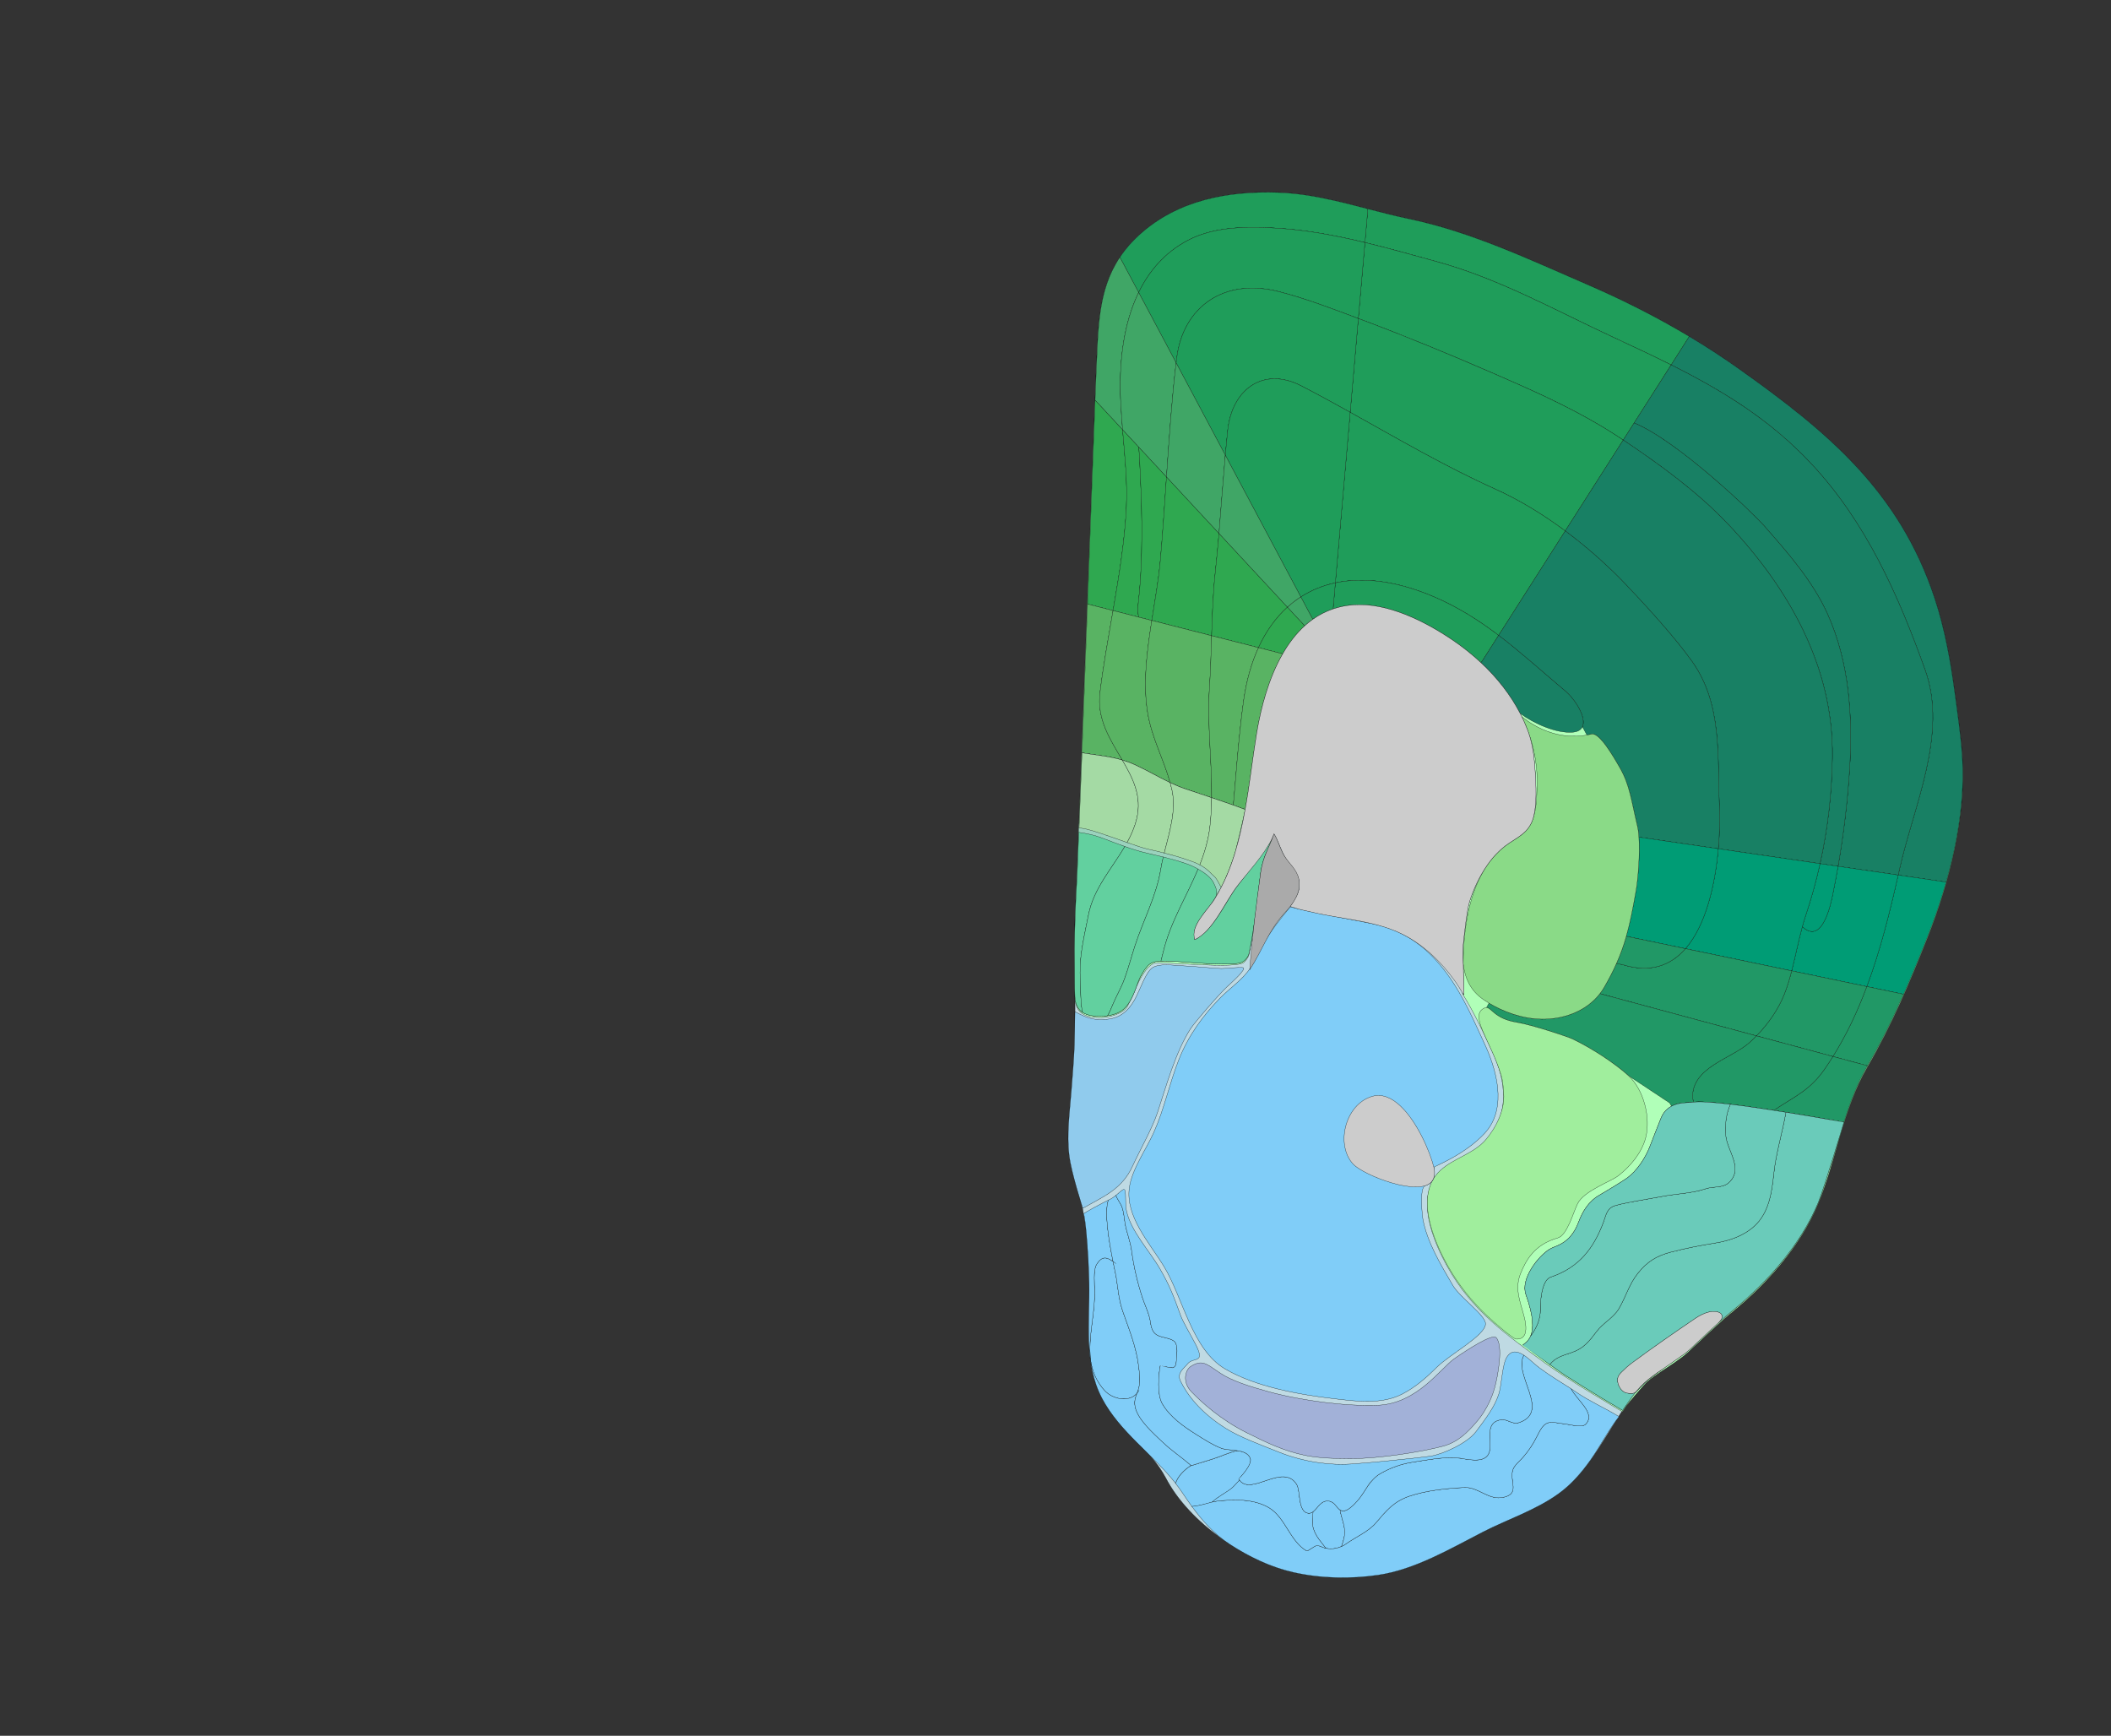 <svg width="8464" height="6960" xmlns="http://www.w3.org/2000/svg">
<rect width="100%" height="100%" fill="#333333" stroke="none"/>
<g transform="scale(1.0)">
<g id="180611567" order="1" parent_id="" graphic_group_label_id="28" graphic_group_label="Atlas - Adult Mouse" sub_image_id="100960368" transform=" scale(1.0, 1.0)"><path id="180611569" parent_id="180611567" order="0" structure_id="8" d="M5345.775,803.051
			c101,22.707,200.617,52.884,302.308,74.145c250.668,52.417,482.344,162.524,715.979,263.578
			c212.207,91.784,416.801,202.479,605.537,336.356c356.332,252.774,645.472,491.994,787.518,921.892
			c40.842,123.555,63.506,251.11,80.884,379.798c11.235,83.204,23.673,166.987,29.34,250.966
			c16.313,241.623-50.636,501.863-138.366,723.818c-71.748,181.508-143.046,350.522-241.467,519.92
			c-99.328,170.951-122.582,368.381-197.504,548.597c-69.467,167.074-201.984,317.112-340.551,430.644
			c-63.754,52.232-120.966,108.805-180.385,163.563c-66.292,61.071-152.23,92.019-209.898,164.674
			c-90.098,113.51-147.526,249.269-248.471,355.211c-96.035,100.774-243.508,144.134-365.083,206.688
			c-131.209,67.496-273.086,151.133-420.022,172.563c-111.797,16.304-229.084,14.08-339.444-10.753
			c-190.938-42.95-418.369-199.796-511.11-376.753c-64.397-122.866-191.916-198.021-256.654-321.274
			c-74.581-142.017-48.486-308.758-51.665-462.889c-2.028-97.751-5.467-198.227-25.36-293.313
			c-15.397-73.631-45.586-144.138-54.686-218.941c-10.398-85.488,2.359-172.379,8.839-257.656
			c4.586-60.262,10.116-123.904,12.36-183.033c7.463-195.763-6.814-393.449,6.101-591.275
			c11.946-182.991,75.728-1997.39,81.019-2102.084c10.797-213.873,1.457-399.075,172.151-554.959
			c153.854-140.51,356.539-177.529,557.534-170.774C5199.943,774.284,5273.219,786.742,5345.775,803.051z" style="stroke:black;fill:#bfdae3"/><path id="180611570" parent_id="180611567" order="1" structure_id="688" d="M7867.133,3035.355
			c-5.67-83.979-18.107-167.765-29.342-250.971c-17.376-128.688-40.039-256.246-80.884-379.8
			c-142.05-429.899-431.185-669.122-787.521-921.897c-188.744-133.879-393.334-244.576-605.547-336.36
			c-233.639-101.05-465.316-211.163-715.981-263.579c-101.692-21.26-201.312-51.44-302.313-74.145
			c-72.554-16.311-145.832-28.77-221.104-31.299c-200.994-6.752-403.68,30.271-557.533,170.778
			c-170.7,155.887-161.361,341.091-172.156,554.966c-5.296,104.695-72.434,1918.979-81.021,2102.1
			c-4.313,92.005-6.851,181.561-5.32,273.585c0.684,40.764-0.659,81.645,1.253,122.384c3.026,64.451,44.66,79.236,102.49,79.281
			c34.157,0.031,91.769-15.144,108.729-45.961c23.297-42.352,64.459-176.771,121.924-174.557
			c15.676,0.605,165.592,8.988,223.689,10.371c22.834,0.545,105.76,2.295,120.785-11.152c6.898-6.174,17.872-20.017,19.932-29.225
			c22.662-101.245,36.688-249.729,47.115-325.646c7.826-56.912,28.389-90.541,48.024-140.284l1.577-9.983
			c-1.395,3.545-2.756,7.22-4.404,10.414c-34.91,68.763-91.088,126.951-137.932,187.334
			c-50.701,65.317-97.811,182.377-171.047,215.982c-20.029-55.624,53.573-120.395,79.992-163.475
			c9.247-14.981,17.846-30.405,25.785-46.104c35.802-68.062,56.006-140.224,57.175-144.597c0.089-0.164,0.093-0.247,0.093-0.247
			s0.1-0.413,0.294-1.156c0.004-0.083,0.004-0.083,0.09-0.163c15.983-53.486,28.204-108.868,38.188-164.585
			c0.103-0.496,0.201-0.909,0.305-1.405c18.65-103.233,30.102-207.829,46.111-305.328
			c16.789-102.472,48.037-221.142,104.404-318.836c24.309-42.411,53.468-80.885,88.189-112.308
			c10.453-9.517,21.385-18.433,32.949-26.489c24.426-17.315,51.31-31.367,80.869-41.315c25.258-8.613,52.479-14.149,81.738-16.272
			c136.756-9.734,286.477,65.893,396.721,140.582c40.211,27.31,78.561,57.547,113.963,90.672
			c64.377,60.002,119.064,129.133,158.543,205.763c2.021,3.829,3.957,7.655,5.808,11.561c-0.08-0.086-0.164-0.089-0.244-0.176
			c2.478,4.93,4.872,9.856,7.106,14.612c1.154,2.462,2.313,4.841,3.307,7.213c4.827,11.022,9.4,22.12,13.716,33.457
			c0.979,2.706,1.956,5.494,2.935,8.199c17.746,52.201,23.504,101.773,27.348,166.443c4.471,76.532,4.586,147.062-13.509,190.461
			c-0.819,1.803-1.554,3.524-2.37,5.244c-1.266,2.536-2.529,5.071-3.871,7.438c-4.023,7.097-8.438,13.429-13.246,19.246
			c-1.575,1.939-3.23,3.793-4.966,5.561c-18.679,19.621-42.089,32.223-66.735,48.779c-11.888,7.795-23.317,16.69-34.117,26.527
			c-0.256,0.157-0.433,0.4-0.604,0.561c-1.38,1.197-2.763,2.479-3.979,3.765c-1.207,1.037-2.334,2.161-3.543,3.281
			c-16.617,15.865-31.385,33.469-44.531,52.302c-0.182,0.41-0.448,0.816-0.794,1.137c-31.839,45.289-56.29,97.864-71.821,148.283
			c-10.381,33.612-20.912,131.656-23.192,151.909c-3.675,32.619-5.192,65.488-1.653,96.969c0.021,14.591,0.226,28.77,0.694,42.542
			c0.91,28.295,1.397,52.405,1.726,80.678c-2.256-2.643-4.258-5.409-6.131-8.248l1.055,5.4
			c43.195,69.549,80.077,146.916,117.602,226.961c59.059,126.027,74.123,262.502-32.604,371.17
			c-49.215,50.105-121.403,67.223-172.97,113.411c-108.576,97.26-28.09,283.456,27.877,383.481
			c97.594,174.434,231.599,268.365,390.364,384.611c96.828,70.911,310.716,195.503,310.716,195.503s9.363-13.269,12.007-18.151
			c4.769-8.808,77.321-93.645,88.515-103.016c33.639-28.15,71.457-49.96,107.322-74.971c18.922-13.199,38.689-27.008,55.684-42.658
			c59.424-54.752,116.637-111.334,180.389-163.566c138.568-113.533,271.084-263.563,340.555-430.639
			c74.922-180.223,98.172-377.653,197.506-548.603c98.422-169.401,169.715-338.415,241.465-519.926
			C7816.494,3537.223,7883.443,3276.979,7867.133,3035.355z" style="stroke:black;fill:#b0ffb8"/><path id="180611616" parent_id="180611567" order="2" structure_id="320" d="M6773.157,1349.247l-72.667,113.989
			c-75.4-37.834-152.788-73.912-231.652-110.547c-233.565-108.535-459.008-235.349-709.701-303.947
			c-95.36-26.101-190.517-53.192-286.408-76.312l11.703-134.929c54.309,14.098,108.701,28.198,163.61,39.65
			c250.733,52.429,482.403,162.559,716.008,263.594C6504.59,1201.516,6641.727,1270.572,6773.157,1349.247z" style="stroke:black;fill:#1f9d5a"/><path id="180611615" parent_id="180611567" order="3" structure_id="943" d="M6700.49,1463.236l-143.783,225.275l-48.387,75.923
			c3.08-4.833,2.998-4.706,0,0l-77.867-49.601c-3.48-2.102-6.967-4.191-10.455-6.27
			c-140.463-83.664-287.357-148.168-438.955-214.204c-168.071-73.167-352.711-149.059-513.449-209.188
			c-7.149-2.693-14.219-5.3-21.367-7.993l26.5-304.75c95.894,23.119,191.049,50.211,286.41,76.312
			c250.692,68.599,476.135,195.412,709.699,303.947C6547.702,1389.324,6625.089,1425.401,6700.49,1463.236z" style="stroke:black;fill:#1f9d5a"/><path id="180611614" parent_id="180611567" order="4" structure_id="648" d="M6508.32,1764.436l-232.541,364.5
			c-88.17-65.586-182.642-123.413-278.424-166.701c-203.207-91.61-391.111-201.722-583.795-309.016l32.666-376.038
			c7.148,2.693,14.217,5.3,21.367,7.993c160.737,60.13,345.377,136.021,513.449,209.188
			c155.362,67.675,305.785,133.744,449.41,220.474c24.115,14.518,48.039,29.694,71.771,45.531
			C6504.258,1761.695,6506.287,1763.107,6508.32,1764.436z" style="stroke:black;fill:#1f9d5a"/><path id="180611613" parent_id="180611567" order="5" structure_id="844" d="M6275.779,2128.936l-267.144,418.768
			c-78.89-59.811-162.356-113.294-259.462-154.716c-148.277-63.318-282.089-80.229-395.063-55.99l59.449-683.777
			c192.683,107.293,380.588,217.404,583.795,309.016C6093.139,2005.521,6187.609,2063.35,6275.779,2128.936z" style="stroke:black;fill:#1f9d5a"/><path id="180611612" parent_id="180611567" order="6" structure_id="882" d="M6008.637,2547.703l-65.916,103.246l-5.307,5.714
			c-35.402-33.125-73.751-63.363-113.963-90.672c-110.243-74.69-259.964-150.317-396.721-140.583
			c-29.258,2.123-56.48,7.66-81.737,16.273l9.119-104.686c112.974-24.239,246.784-7.328,395.063,55.99
			C5846.279,2434.408,5929.747,2487.893,6008.637,2547.703z" style="stroke:black;fill:#1f9d5a"/><path id="180611621" parent_id="180611567" order="7" structure_id="656" d="M5484.432,837.502l-11.703,134.929
			c-126.453-30.466-254.254-54.063-385.513-59.373c-109.032-4.452-227.452-1.097-326.185,51.617
			c-91.41,48.745-154.021,122.441-195.586,208.119l-75.412-141.371c20.435-30.557,45.754-60.258,77.117-88.893
			c153.801-140.539,356.549-177.574,557.521-170.745c75.264,2.482,148.559,14.979,221.121,31.28
			C5392.159,813.438,5438.295,825.47,5484.432,837.502z" style="stroke:black;fill:#1f9d5a"/><path id="180611620" parent_id="180611567" order="8" structure_id="962" d="M5472.729,972.431l-26.5,304.75
			c-104.77-39.383-208.354-79.221-315.979-107.211c-223.424-58.045-385.842,61.656-411.866,263.222
			c-0.941,7.134-1.805,14.353-2.755,21.734l-150.183-282.133c41.564-85.678,104.176-159.375,195.586-208.119
			c98.731-52.714,217.151-56.07,326.185-51.617C5218.475,918.366,5346.273,941.965,5472.729,972.431z" style="stroke:black;fill:#1f9d5a"/><path id="180611619" parent_id="180611567" order="9" structure_id="767" d="M5446.229,1277.181l-32.666,376.038
			c-64.313-35.74-129.133-71.25-195.25-105.56c-154.627-80.318-278.611,15.521-295.857,177.496
			c-3.396,31.88-6.602,65.268-9.684,99.827l-197.144-370.056c0.951-7.382,1.813-14.602,2.755-21.733
			c26.023-201.566,188.441-321.268,411.866-263.223C5237.874,1197.96,5341.459,1237.798,5446.229,1277.181z" style="stroke:black;fill:#1f9d5a"/><path id="180611618" parent_id="180611567" order="10" structure_id="1021" d="M5413.563,1653.219l-59.449,683.777
			c-50.518,10.807-96.851,29.862-138.479,56.602l-302.863-568.614c3.082-34.561,6.287-67.948,9.684-99.828
			c17.246-161.976,141.23-257.814,295.857-177.496C5284.43,1581.969,5349.249,1617.479,5413.563,1653.219z" style="stroke:black;fill:#1f9d5a"/><path id="180611617" parent_id="180611567" order="11" structure_id="1085" d="M5354.111,2336.996l-9.119,104.686
			c-29.561,9.947-56.443,24-80.869,41.314l-3.867-5.65l-44.621-83.748C5257.264,2366.857,5303.596,2347.803,5354.111,2336.996z" style="stroke:black;fill:#1f9d5a"/><path id="180611610" parent_id="180611567" order="12" structure_id="182305693" d="M7867.368,3029.814
			c11.256,166.491-17.095,341.875-64.489,507.44l-1.979-0.577l-190.16-27.836c1.816-8.183,3.629-16.281,5.445-24.465
			c56.832-254.73,194.733-540.768,102.529-797.991c-107.104-298.896-236.518-592.148-457.507-827.995
			c-165.659-176.859-355.854-292.477-560.719-395.155l72.667-113.989c67.146,40.101,132.695,82.641,196.475,127.864
			c356.299,252.813,645.433,492.036,787.502,921.907c40.838,123.532,63.515,251.116,80.895,379.83
			C7849.242,2862.059,7861.686,2945.816,7867.368,3029.814z" style="stroke:black;fill:#188064"/><path id="180611611" parent_id="180611567" order="13" structure_id="182305697" d="M7718.716,2686.386
			c92.204,257.224-45.696,543.259-102.53,797.991c-1.815,8.184-3.629,16.282-5.444,24.465l-241.06-35.216
			c22.084-127.443,37.709-255.968,46.022-385.192c13.513-209.968,0.108-431.061-88.849-627.639
			c-59.375-131.416-160.158-246.088-254.638-353.432c-0.084-0.003-0.164-0.089-0.16-0.173
			c-41.688-47.372-343.582-338.354-520.084-411.263l148.517-232.69c204.865,102.679,395.06,218.296,560.719,395.156
			C7482.198,2094.237,7611.611,2387.491,7718.716,2686.386z" style="stroke:black;fill:#188064"/><path id="180611609" parent_id="180611567" order="14" structure_id="182305701" d="M7326.855,2460.794
			c88.957,196.578,102.359,417.67,88.849,627.639c-8.313,129.224-23.938,257.75-46.022,385.192l-72.283-10.622
			c31.152-139.931,47.744-282.759,49.508-427.99c4.449-362.036-176.418-678.53-420.354-935.433
			c-121.208-127.631-273.174-238.023-418.231-335.146l43.654-68.508c176.502,72.908,478.395,363.89,520.084,411.262
			c-0.004,0.083,0.076,0.17,0.16,0.173C7166.698,2214.706,7267.48,2329.378,7326.855,2460.794z" style="stroke:black;fill:#188064"/><path id="180611608" parent_id="180611567" order="15" structure_id="182305705" d="M7346.904,3035.014
			c-1.763,145.232-18.354,288.06-49.506,427.99l-407.926-59.654c5.693-63.386,6.551-122.373,4.516-169.051
			c-8.618-200.316,12.617-409.571-109.384-581.498c-70.054-98.732-191.175-230.778-267.3-310.405
			c-71.076-74.348-153.107-147.782-241.525-213.462l232.541-364.499c145.059,97.122,297.023,207.516,418.231,335.146
			C7170.486,2356.484,7351.355,2672.979,7346.904,3035.014z" style="stroke:black;fill:#188064"/><path id="180611607" parent_id="180611567" order="16" structure_id="182305709" d="M6893.988,3234.299
			c2.035,46.678,1.179,105.665-4.516,169.051l-318.396-46.616c-1.104-16.798-2.945-31.708-5.746-43.403
			c-25.123-105.171-30.66-164.821-70.174-234.034c-27.642-48.498-82.859-142.825-113.563-135.672
			c-6.31,1.507-12.61,2.765-18.817,3.776l-0.07-0.336l-17.525-31.937l-0.818-0.365c17.835-36.659-28.591-110.389-68.643-144.026
			c-91.893-77.15-176.367-154.266-267.082-223.033l267.144-418.769c88.417,65.679,170.449,139.115,241.524,213.462
			c76.125,79.627,197.246,211.672,267.301,310.405C6906.605,2824.729,6885.37,3033.982,6893.988,3234.299z" style="stroke:black;fill:#188064"/><path id="180611606" parent_id="180611567" order="17" structure_id="182305713" d="M6275.719,2770.736
			c40.051,33.638,86.478,107.369,68.643,144.027c-5.609,11.455-17.415,19.252-37.578,21.143
			c-65.339,6.068-158.1-35.604-209.634-74.102l-1.19,0.621c-39.479-76.631-94.166-145.762-158.543-205.763l5.306-5.714
			l65.917-103.246C6099.352,2616.471,6183.826,2693.586,6275.719,2770.736z" style="stroke:black;fill:#188064"/><path id="180611605" parent_id="180611567" order="18" structure_id="36" d="M7800.9,3536.678l1.979,0.577
			c-21.387,74.701-46.611,147.421-73.863,216.396c-31.595,80.061-63.178,157.619-97.045,233.925l-4.016-1.822l-143.146-29.94
			c54.265-144.793,91.959-296.561,125.932-446.97L7800.9,3536.678z" style="stroke:black;fill:#009c75"/><path id="180611604" parent_id="180611567" order="19" structure_id="180" d="M7369.682,3473.625l241.06,35.216
			c-33.974,150.409-71.667,302.177-125.931,446.97l-301.179-62.959c15.177-58.52,27.241-120.658,42.667-177l0.826,0.197
			c78.854,73.73,113.081-89.757,120.991-128.466C7355.829,3549.701,7363.045,3511.717,7369.682,3473.625z" style="stroke:black;fill:#009c75"/><path id="180611603" parent_id="180611567" order="20" structure_id="148" d="M7297.398,3463.004l72.281,10.622
			c-6.636,38.091-13.852,76.076-21.563,113.958c-7.91,38.709-42.138,202.196-120.991,128.466l-0.826-0.198
			c3.99-14.852,8.298-29.273,12.915-43.101C7262.303,3603.616,7281.754,3533.676,7297.398,3463.004z" style="stroke:black;fill:#009c75"/><path id="180611602" parent_id="180611567" order="21" structure_id="187" d="M6889.475,3403.35l407.924,59.654
			c-15.645,70.672-35.096,140.612-58.185,209.747c-4.617,13.826-8.925,28.249-12.915,43.102c-15.426,56.342-27.49,118.48-42.667,177
			l-425.884-89.022C6840.248,3709.393,6876.992,3545.501,6889.475,3403.35z" style="stroke:black;fill:#009c75"/><path id="180611601" parent_id="180611567" order="22" structure_id="638" d="M6571.076,3356.732l318.396,46.617
			c-12.48,142.151-49.226,306.042-131.726,400.479l-237.172-49.571c15.423-54.091,26.481-111.77,38.972-182.729
			C6568.003,3523.006,6575.641,3424.35,6571.076,3356.732z" style="stroke:black;fill:#009c75"/><path id="180611626" parent_id="180611567" order="23" structure_id="935" d="M4490.033,1031.423l75.413,141.371
			c-60.108,123.393-76.655,271.556-73.312,405.397c0.332,13.018,0.826,26.125,1.408,39.15c1.727,35.245,4.451,70.529,7.422,105.906
			l-110.295-118.791c2.186-56.686,3.635-94.309,4.289-106.955C4403.773,1322.866,4399.177,1167.469,4490.033,1031.423z" style="stroke:black;fill:#40a666"/><path id="180611625" parent_id="180611567" order="24" structure_id="211" d="M4565.445,1172.794l150.183,282.133
			c-16.017,132.179-27.733,297.784-38.653,457.834l-111.015-119.567c-12.258-13.191,3.383,3.641-12.258-13.191
			c-14.626-15.74-5.083-5.47-18.646-20.066c-13.199-14.203-5.558-5.602-17.844-19.201l-16.248-17.485
			c-0.051-1.168-7.525-108.244-7.576-109.414c-0.515-11.87-0.953-23.794-1.254-35.644
			C4488.79,1444.35,4505.338,1296.188,4565.445,1172.794z" style="stroke:black;fill:#40a666"/><path id="180611624" parent_id="180611567" order="25" structure_id="1015" d="M4715.628,1454.927l197.144,370.057
			c-8.886,100.774-16.699,210.512-25.367,314.297l-210.43-226.52C4687.895,1752.71,4699.611,1587.105,4715.628,1454.927z" style="stroke:black;fill:#40a666"/><path id="180611623" parent_id="180611567" order="26" structure_id="919" d="M4912.771,1824.983l302.862,568.614
			c-18.974,12.105-36.929,25.918-53.854,41.188l-274.377-295.506C4896.07,2035.495,4903.887,1925.758,4912.771,1824.983z" style="stroke:black;fill:#40a666"/><path id="180611622" parent_id="180611567" order="27" structure_id="927" d="M5260.257,2477.345l3.866,5.651
			c-11.564,8.057-22.495,16.973-32.948,26.49l-69.396-74.699c16.926-15.271,34.881-29.083,53.854-41.189L5260.257,2477.345z" style="stroke:black;fill:#40a666"/><path id="180611632" parent_id="180611567" order="28" structure_id="171" d="M4500.966,1723.249
			c8.658,101.952,19.554,204.24,15.295,306.111c-5.505,131.999-28.909,276.397-53.575,418.913l-102.199-26.03
			c12.475-336.636,24.012-655.466,30.186-817.785L4500.966,1723.249z" style="stroke:black;fill:#2fa850"/><path id="180611631" parent_id="180611567" order="29" structure_id="195" d="M4565.707,2474.584l-103.021-26.313
			c24.666-142.515,48.07-286.912,53.576-418.912c4.258-101.871-6.638-204.159-15.295-306.111l64.994,69.945
			c4.104,44.924,4.813,91.384,6.98,132.48c6.949,128.979,8.256,328.682-5.133,455.458
			C4564.165,2415.087,4559.034,2446.566,4565.707,2474.584z" style="stroke:black;fill:#2fa850"/><path id="180611630" parent_id="180611567" order="30" structure_id="304" d="M4565.96,1793.193l111.015,119.567
			c-8.228,120.476-15.918,237.802-24.768,335.495c-6.977,77.174-21.262,157.985-34.08,239.686l-52.42-13.356
			c-6.673-28.017-1.542-59.497,2.102-93.451c13.39-126.776,12.082-326.479,5.133-455.458
			C4570.773,1884.577,4570.063,1838.117,4565.96,1793.193z" style="stroke:black;fill:#2fa850"/><path id="180611629" parent_id="180611567" order="31" structure_id="363" d="M4676.975,1912.761l210.43,226.52
			c-4.561,53.426-9.313,105.344-14.592,153.657c-9.152,83.926-12.225,170.086-14.876,256.182l-239.81-61.177
			c12.819-81.701,27.104-162.511,34.08-239.687C4661.057,2150.563,4668.747,2033.236,4676.975,1912.761z" style="stroke:black;fill:#2fa850"/><path id="180611628" parent_id="180611567" order="32" structure_id="84" d="M4887.402,2139.28l274.377,295.506
			c-46.985,42.454-86.01,96.803-115.955,162.171l-187.89-47.839c2.651-86.095,5.724-172.255,14.876-256.183
			C4878.091,2244.624,4882.843,2192.706,4887.402,2139.28z" style="stroke:black;fill:#2fa850"/><path id="180611627" parent_id="180611567" order="33" structure_id="132" d="M5161.779,2434.786l69.396,74.698
			c-34.724,31.424-63.882,69.896-88.19,112.308l-97.16-24.835C5075.77,2531.589,5114.794,2477.24,5161.779,2434.786z" style="stroke:black;fill:#2fa850"/><path id="180611637" parent_id="180611567" order="34" structure_id="707" d="M4499.938,3047.664
			c-52.826-15.791-103.539-19.329-161.686-29.073l-0.566,14.733c7.195-188.871,15.213-403.385,22.801-611.081l102.199,26.03
			c-19.547,113.535-39.883,225.873-52.474,329.758C4397.355,2884.489,4452.229,2966.131,4499.938,3047.664z" style="stroke:black;fill:#59b363"/><path id="180611636" parent_id="180611567" order="35" structure_id="556" d="M4691.764,3138.252
			c-47.484-22.42-91.812-48.971-140.549-71.355c-17.53-8.012-34.545-14.252-51.276-19.232
			c-47.708-81.533-102.581-163.175-89.726-269.633c12.59-103.885,32.926-216.223,52.474-329.758l103.021,26.312
			c5.279,1.345,7.098,1.947,13.564,3.457c6.865,1.603,14.229,3.834,22.563,5.749l16.293,4.152
			c-0.512,3.48-7.934,52.296-8.433,55.777c-15.164,105.705-24.399,211.558-8.625,311.108
			C4617.43,2958.076,4664.921,3040.936,4691.764,3138.252z" style="stroke:black;fill:#59b363"/><path id="180611635" parent_id="180611567" order="36" structure_id="827" d="M4857.936,2549.119
			c-2.115,70.025-3.979,140.062-8.625,208.656c-9.82,146.672,10.59,294.092,8.77,440.821
			c-41.311-13.93-80.902-27.043-106.411-35.694c-20.815-7.139-40.664-15.572-59.903-24.65
			c-26.844-97.316-74.334-180.176-90.694-283.425c-16.294-102.83-5.903-212.384,10.142-321.554
			c2.17-15.17,4.502-30.252,6.916-45.332L4857.936,2549.119z" style="stroke:black;fill:#59b363"/><path id="180611634" parent_id="180611567" order="37" structure_id="1054" d="M4857.936,2549.119l187.89,47.839
			c-28.034,61.19-48.185,131.938-59.507,211.613c-21.283,149.897-34.363,350.88-41.093,417.31l-0.839,2.303
			c-26.73-9.367-56.927-19.7-86.307-29.586c1.82-146.729-18.59-294.149-8.77-440.821
			C4853.955,2689.18,4855.82,2619.145,4857.936,2549.119z" style="stroke:black;fill:#59b363"/><path id="180611633" parent_id="180611567" order="38" structure_id="1081" d="M5045.824,2596.958l97.16,24.835
			c-56.367,97.695-87.616,216.365-104.404,318.837c-16.012,97.5-27.461,202.094-46.111,305.328
			c-13.552-5.274-29.991-11.326-48.082-17.774l0.839-2.303c6.729-66.43,19.81-267.412,41.093-417.31
			C4997.641,2728.896,5017.79,2658.148,5045.824,2596.958z" style="stroke:black;fill:#59b363"/><path id="180611600" parent_id="180611567" order="39" structure_id="996" d="M7631.971,3987.574
			c-42.908,96.714-89.4,191.287-144.483,285.947l-138.524-37.35c55.432-88.563,99.41-182.816,135.849-280.362l143.146,29.941
			L7631.971,3987.574z" style="stroke:black;fill:#219866"/><path id="180611599" parent_id="180611567" order="40" structure_id="328" d="M7183.632,3892.852l301.179,62.959
			c-36.438,97.547-80.418,191.801-135.85,280.362l-306.67-82.679c48.593-49.562,87.995-107.229,111.898-167.246
			C7165.725,3957.352,7175.113,3925.701,7183.632,3892.852z" style="stroke:black;fill:#219866"/><path id="180611598" parent_id="180611567" order="41" structure_id="1101" d="M6757.748,3803.829l425.884,89.022
			c-8.519,32.85-17.908,64.498-29.442,93.396c-23.902,60.018-63.306,117.686-111.897,167.246l-0.083-0.003l-627.529-169.235
			c6.313-8.093,12.147-16.705,17.418-25.838c19.556-33.675,35.504-64.654,48.92-94.813l23.361,3.817
			C6617.211,3903.032,6699.061,3870.925,6757.748,3803.829z" style="stroke:black;fill:#219866"/><path id="180611597" parent_id="180611567" order="42" structure_id="783" d="M6520.576,3754.258l237.172,49.571
			c-58.688,67.096-140.537,99.203-253.37,63.594l-23.36-3.817C6497.439,3826.809,6510.057,3791.448,6520.576,3754.258z" style="stroke:black;fill:#219866"/><path id="180611596" parent_id="180611567" order="43" structure_id="704" d="M7348.961,4236.173l138.525,37.351
			c-41.703,71.918-70.073,148.352-94.42,226.355c0,0-134.506-24.857-278.113-47.146l0.542-3.23
			c84.44-56.1,141.634-77.902,202.022-165.355C7328.379,4268.391,7338.917,4252.374,7348.961,4236.173z" style="stroke:black;fill:#219866"/><path id="180611595" parent_id="180611567" order="44" structure_id="694" d="M7042.291,4153.495l306.67,82.679
			c-10.044,16.201-20.582,32.217-31.441,47.972c-60.391,87.453-117.584,109.257-202.023,165.356l-0.542,3.229
			c-134.655-20.944-277.317-39.615-324.49-33.431l-3.892-15.822c-6.047-124.275,154.965-157.75,228.19-223.534
			c9.499-8.554,18.676-17.37,27.444-26.452L7042.291,4153.495z" style="stroke:black;fill:#219866"/><path id="180611594" parent_id="180611567" order="45" structure_id="800" d="M6414.68,3984.257l627.528,169.235
			c-8.771,9.082-17.946,17.898-27.444,26.452c-73.228,65.784-234.238,99.259-228.191,223.534l3.893,15.822
			c-1.426,0.194-2.684,0.396-3.94,0.599c-12.765,2.426-51.371-1.646-84.297,15.591l-8.073-13.314l-165.338-109.492
			c-55.673-50.078-143.719-108.074-223.514-146.578c-16.694-8.063-158.31-56.119-224.578-67.01
			c-87.728-14.385-99.797-58.113-120.688-58.92l10.028-17.952c54.592,32.698,130.539,62.885,211.188,64.075
			C6267.648,4087.544,6359.057,4056.139,6414.68,3984.257z" style="stroke:black;fill:#219866"/><path id="180611571" parent_id="180611567" order="46" structure_id="698" d="M7160.654,4459.939
			c-74.228-11.932-154.756-23.967-222.992-32.045c-70.063-8.295-127.164-12.418-151.146-7.961
			c-19.409,3.608-98.895-7.756-127.049,64.164c-14.568,37.213-29.302,73.44-43.245,110.328
			c-17.953,47.463-53.038,101.709-95.209,131.101c-18.401,12.836-90.369,56.817-108.144,66.713
			c-41.992,23.392-67.364,64.289-83.367,107.563c-32.994,89.172-91.703,94.041-115.789,108.699
			c-47.23,28.75-117.922,120.172-95.683,181.996c32.556,90.478,30.519,138.436,19.437,165.605
			c-9.367,22.969-25.192,31.087-32.062,37.445c0.067-0.137,59.463,42.871,108.724,78.017c28.459,20.306,53.537,37.987,61.83,43.205
			c48.436,30.456,96.739,61.015,145.711,90.612c27.82,16.818,55.78,33.41,83.869,49.772c0,0,41.22-59.701,48.158-67.584
			c7.028-7.976,41.162-44.213,52.355-53.584c11.938-9.987,33.787-25.728,57.77-42.575c36.74-25.813,78.472-54.225,97.269-68.577
			c5.356-4.425,10.056-8.453,13.722-11.8c19.114-17.688,38.035-35.537,57.043-53.355c9.988-9.373,18.912-17.725,24.742-23.092
			c0.076-0.069,0.153-0.14,0.229-0.209c10.487-9.724,21.049-19.403,31.72-29.017c19.806-17.845,39.998-35.442,60.9-52.569
			c138.566-113.533,271.092-263.563,340.555-430.639c22.362-53.787,103.092-322.275,103.092-322.275
			S7285.85,4480.063,7160.654,4459.939z" style="stroke:black;fill:#9ad2bd"/><path id="180611572" parent_id="180611567" order="47" structure_id="698" d="M5070.207,3411.084
			c-31.538,42.729-61.198,78.24-93.127,120.809c-8.559,11.427-17.107,21-25.096,32.809
			c-36.078,53.324-67.03,117.666-113.342,166.751c-1.246,1.322-25.674,25.771-48.135,36.244
			c-5.254-16.095-2.276-37.533,3.938-52.853c7.703-18.966,19.629-34.274,31.14-51.05c9.096-13.243,22.998-27.987,27.447-35.036
			c4.971-7.887,18.449-25.372,21.932-33.999c0.984-2.444,1.73-4.823,2.265-7.157c9.761-13.502,19.658-27.194,25.29-41.896
			c20.613-42.18,37.229-86.505,50.98-132.191c0.099-0.412,0.283-0.905,0.387-1.401c0.004-0.083,0.004-0.083,0.09-0.163
			c3.057-12.221,26.684-106.176,38.188-164.585c0.104-0.496,0.203-0.909,0.306-1.405c-13.552-5.273-29.991-11.326-48.082-17.775
			c-26.731-9.366-56.927-19.699-86.308-29.584c-41.311-13.931-80.901-27.043-106.41-35.695
			c-20.815-7.139-40.664-15.572-59.904-24.65c-47.484-22.42-91.813-48.971-140.549-71.355
			c-17.531-8.012-34.546-14.252-51.277-19.232c-52.826-15.791-103.539-19.329-161.686-29.072l-0.566,14.732
			c-3.69,95.766-7.129,184.972-10.271,263.286c-5.884,16.932-1.371,56.54-3.762,70.045h0.438
			c-1.357,36.087-3.447,92.033-3.616,98.095c-1.22,45.014-4.425,89.894-6.532,134.846c-4.313,92.004-6.85,181.561-5.313,273.586
			c0.676,40.763-0.666,81.645,1.244,122.384c1.51,32.062,12.571,51.83,30.426,63.61c18.037,11.898,43.004,15.647,72.064,15.67
			c9.139,0.01,18.754-0.629,28.398-2.045c26.4-3.881,53.022-13.651,70.707-32.386c25.697-27.227,39.715-68.808,51.949-103.454
			c7.248-20.531,21.166-44.146,35.265-60.773c11.778-13.883,26.373-20.305,44.335-21.858c3.93-0.342,7.861-0.564,11.796-0.712
			c12.712-0.471,25.448-0.054,38.151,0.456c57.983,2.343,115.644,9.245,173.75,10.628c22.826,0.545,45.863,1.77,68.674,0.225
			c18.914-1.285,39.666-0.313,54.69-13.76c6.897-6.176,15.285-17.634,17.351-26.842c22.656-101.246,36.682-249.729,47.117-325.656
			c3.742-27.283,12.576-58.483,24.015-83.678c5.558-12.238,18.304-38.758,21.974-51.492
			C5091.771,3378.316,5076.227,3402.929,5070.207,3411.084z" style="stroke:black;fill:#9ad2bd"/><path id="180611593" parent_id="180611567" order="48" structure_id="1034" d="M4325.199,3337.334
			c-0.488,12.605-4.49,118.926-4.727,127.415c-1.221,45.014-4.426,89.894-6.533,134.846c-4.312,92.004-6.85,181.561-5.312,273.585
			c0.675,40.764-0.667,81.646,1.244,122.385c1.51,32.062,12.571,51.83,30.426,63.609c-0.479-2.613-0.901-5.332-1.429-8.123
			c-7.828-41.523-4.721-82.449-7.347-124.658c-0.515-8.271-0.862-16.539-0.965-24.713c-1.034-79.149,18.626-156.668,33.86-234.024
			c20.563-104.672,93.524-184.736,145.672-273.459c-30.447-10.769-60.569-22.584-89.879-33.592
			C4386.268,3347.865,4361.432,3342.618,4325.199,3337.334z" style="stroke:black;fill:#62d09f"/><path id="180611592" parent_id="180611567" order="49" structure_id="1042" d="M4330.561,3901.681c0.102,8.175,0.449,16.44,0.965,24.713
			c2.625,42.208-0.481,83.134,7.346,124.658c0.525,2.791,0.948,5.509,1.43,8.123c18.035,11.899,43.002,15.647,72.063,15.671
			c9.14,0.009,18.754-0.629,28.397-2.046c8.598-13.929,15.205-30.953,18.947-40.101c15.046-36.779,35.576-70.862,49.229-108.217
			c15.881-43.447,27.428-88.104,41.739-132.025c34.046-104.725,85.761-198.515,103.659-308.195
			c2.561-15.726,5.994-31.799,9.861-48.094c-20.836-5.24-41.705-10.078-62.262-14.658c-30.616-6.821-61.395-16.544-91.844-27.313
			c-52.147,88.724-125.109,168.788-145.672,273.459C4349.186,3745.012,4329.525,3822.53,4330.561,3901.681z" style="stroke:black;fill:#62d09f"/><path id="180611591" parent_id="180611567" order="50" structure_id="1050" d="M4550.677,3792.457
			c-14.313,43.922-25.858,88.579-41.739,132.025c-13.651,37.354-34.183,71.438-49.229,108.217
			c-3.742,9.146-10.352,26.172-18.947,40.101c26.401-3.88,53.023-13.65,70.709-32.385c25.696-27.228,39.713-68.808,51.947-103.454
			c7.248-20.532,21.168-44.146,35.266-60.773c11.779-13.884,26.373-20.306,44.335-21.858c3.929-0.342,7.86-0.565,11.796-0.712
			l9.193-36.284c28.602-120.237,93.66-221.999,139.774-332.729c-17.327-9.711-35.019-17.412-48.944-22.143
			c-29.397-9.988-59.981-18.58-90.641-26.291c-3.867,16.294-7.301,32.368-9.861,48.094
			C4636.438,3593.943,4584.723,3687.732,4550.677,3792.457z" style="stroke:black;fill:#62d09f"/><path id="180611590" parent_id="180611567" order="51" structure_id="1059" d="M4654.813,3853.616
			c12.713-0.472,25.449-0.054,38.151,0.456c57.983,2.343,115.644,9.245,173.751,10.628c22.826,0.545,45.863,1.769,68.674,0.224
			c18.913-1.285,39.665-0.313,54.689-13.76c6.897-6.175,15.285-17.633,17.352-26.841c22.656-101.246,36.682-249.729,47.117-325.656
			c3.742-27.284,12.576-58.483,24.014-83.678c5.558-12.239,18.305-38.759,21.974-51.493c-8.763,14.821-24.308,39.434-30.327,47.588
			c-31.538,42.729-61.198,78.24-93.127,120.809c-8.559,11.427-17.107,21-25.096,32.809
			c-36.078,53.324-67.03,117.666-113.342,166.751c-1.246,1.322-25.674,25.771-48.135,36.244
			c-5.254-16.095-2.276-37.533,3.938-52.853c7.703-18.966,19.629-34.274,31.14-51.05c9.096-13.243,22.998-27.987,27.447-35.036
			c4.971-7.887,18.449-25.372,21.932-33.999c7.932-19.67,0.383-35.243-8.98-54.823c-9.977-20.868-35.66-40.461-62.201-55.334
			c-46.115,110.73-111.174,212.491-139.775,332.729L4654.813,3853.616z" style="stroke:black;fill:#62d09f"/><path id="180611641" parent_id="180611567" order="52" structure_id="496" d="M4499.938,3047.664
			c42.396,72.325,79.211,144.518,58.006,233.982c-8.076,34.366-21.975,66.176-38.822,96.703
			c-74.766-26.223-166.72-60.693-192.678-57.692c3.4-83.898,7.167-181.62,11.241-287.333l0.567-14.733
			C4396.396,3028.334,4447.111,3031.873,4499.938,3047.664z" style="stroke:black;fill:#a4daa4"/><path id="180611640" parent_id="180611567" order="53" structure_id="360" d="M4699.264,3168.635
			c17.727,80.794-10.592,168.816-31.209,251.717c-21.877-5.595-43.854-10.692-65.508-15.528
			c-19.01-4.234-49.459-14.494-83.426-26.474c16.849-30.527,30.746-62.336,38.822-96.703
			c21.205-89.465-15.609-161.657-58.006-233.982c16.731,4.979,33.746,11.221,51.277,19.232
			c48.736,22.386,93.063,48.936,140.549,71.355C4694.465,3148.193,4696.993,3158.294,4699.264,3168.635z" style="stroke:black;fill:#a4daa4"/><path id="180611639" parent_id="180611567" order="54" structure_id="646" d="M4858.079,3198.597c-0.377,37.915-2.337,75.771-6.63,113.617
			c-6.305,55.442-21.441,106.46-40.841,155.563c-18.056-9.532-36.492-15.661-55.173-21.967
			c-28.387-9.681-57.826-17.983-87.382-25.459c20.617-82.9,48.937-170.923,31.209-251.717c-2.271-10.341-4.798-20.441-7.499-30.383
			c19.24,9.078,39.089,17.512,59.904,24.649C4777.177,3171.554,4816.77,3184.667,4858.079,3198.597z" style="stroke:black;fill:#a4daa4"/><path id="180611638" parent_id="180611567" order="55" structure_id="267" d="M4992.468,3245.958c-0.103,0.496-0.202,0.909-0.306,1.405
			c-11.504,58.41-35.131,152.365-38.188,164.585c-0.086,0.08-0.086,0.08-0.09,0.163c-0.104,0.496-0.288,0.988-0.387,1.402
			c-15.105,50.185-33.649,98.737-57.176,144.597c-26.101-49.523-23.703-38.177-38.513-54.086
			c-15.285-16.513-31.106-27.792-47.203-36.248c19.397-49.104,34.536-100.121,40.841-155.563
			c4.293-37.848,6.253-75.701,6.63-113.617c29.38,9.886,59.575,20.22,86.308,29.586
			C4962.477,3234.632,4978.916,3240.684,4992.468,3245.958z" style="stroke:black;fill:#a4daa4"/><path id="180611589" parent_id="180611567" order="56" structure_id="276" d="M7160.654,4459.939
			c-14.709,83.736-40.563,165.263-49.213,250.254c-7.434,73.019-20.016,153.196-76.57,205.271
			c-43.374,39.938-100.277,59.434-157.587,68.646c-60.985,9.803-117.687,20.805-177.843,36.365
			c-58.432,15.11-95.818,38.693-133.215,85.767c-34.874,43.896-47.613,93.938-75.409,141.049
			c-21.485,36.396-63.953,57.604-89.022,91.03c-29.797,39.73-51.596,67.883-99.279,84.451
			c-34.229,11.892-67.63,19.684-88.384,48.793c28.459,20.305,53.537,37.986,61.83,43.205
			c48.435,30.455,96.739,61.015,145.711,90.612c27.819,16.817,55.78,33.409,83.869,49.772c0,0,41.22-59.701,48.158-67.584
			c7.028-7.977,41.162-44.213,52.354-53.584c11.938-9.987,33.787-25.728,57.77-42.576c-21.773,13.944-53.325,37.092-71.036,53.492
			c-11.153,10.328-21.623,21.842-31.409,33.391c-8.704,10.262-17.146,9.009-29.505,8.395c-6.979-0.35-13.878-1.838-20.011-5.295
			c-17.539-9.899-29.938-37.155-25.146-57.021c2.408-9.969,9.98-17.664,17.092-24.583c11.624-11.299,24.006-23.237,37.029-32.873
			c83.982-62.125,171.75-123.177,258.189-181.592c15.27-10.315,34.8-20.36,52.803-24.417c14.188-3.197,47.271-5.193,52.242,13.874
			c0.699,2.717,0.69,5.499,0.153,8.244c-1.731,8.957-9.924,16.604-15.627,22.285c-0.019,0.019-0.035,0.034-0.054,0.052
			c19.807-17.844,39.998-35.441,60.901-52.568c138.567-113.533,271.092-263.563,340.556-430.64
			c22.361-53.787,103.092-322.274,103.092-322.274S7285.85,4480.063,7160.654,4459.939z" style="stroke:black;fill:#6acbba"/><path id="180611588" parent_id="180611567" order="57" structure_id="284" d="M6302.516,5422.771
			c47.685-16.566,69.481-44.72,99.279-84.451c25.068-33.426,67.536-54.635,89.021-91.029c27.797-47.109,40.535-97.154,75.41-141.049
			c37.396-47.072,74.783-70.654,133.215-85.766c60.156-15.563,116.855-26.563,177.842-36.367
			c57.311-9.213,114.213-28.707,157.588-68.646c56.556-52.074,69.138-132.253,76.569-205.271
			c8.651-84.992,34.505-166.519,49.214-250.256c-74.229-11.931-154.757-23.967-222.993-32.045
			c-17.021,39.306-22.485,84.811-18.092,127.26c6.229,60.14,72.403,131.896,11.829,187.016
			c-24.057,21.885-62.118,14.393-92.063,24.32c-58.793,19.49-118.92,19.557-178.869,31.492c-39.754,7.92-173.1,28.082-195.52,40.365
			c-23.818,13.053-26.706,37.144-35.468,60.656c-40.251,107.938-99.586,183.753-211.707,221.486
			c-40.332,13.571-42.146,112.892-41.78,130.041c0.813,38.08-15.297,74.756-38.523,105.571
			c-9.367,22.97-25.193,31.087-32.063,37.446c0.067-0.138,59.463,42.869,108.725,78.016
			C6234.885,5442.456,6268.286,5434.664,6302.516,5422.771z" style="stroke:black;fill:#6acbba"/><path id="180611587" parent_id="180611567" order="58" structure_id="291" d="M6175.993,5250.532
			c-0.366-17.149,1.448-116.47,41.78-130.042c112.121-37.732,171.455-113.55,211.707-221.486
			c8.762-23.514,11.648-47.604,35.467-60.655c22.42-12.284,155.767-32.446,195.521-40.365
			c59.949-11.937,120.075-12.003,178.868-31.493c29.945-9.928,68.007-2.436,92.063-24.32
			c60.576-55.119-5.601-126.875-11.828-187.016c-4.395-42.449,1.07-87.954,18.092-127.259
			c-70.063-8.294-127.164-12.417-151.146-7.96c-19.409,3.607-98.895-7.756-127.049,64.163
			c-14.568,37.213-29.302,73.44-43.245,110.328c-17.953,47.463-53.038,101.709-95.209,131.101
			c-18.401,12.836-90.369,56.817-108.144,66.713c-41.992,23.393-67.364,64.289-83.367,107.563
			c-32.994,89.173-91.703,94.042-115.789,108.7c-47.23,28.749-117.922,120.172-95.683,181.996
			c32.556,90.477,30.519,138.436,19.437,165.605C6160.695,5325.288,6176.807,5288.611,6175.993,5250.532z" style="stroke:black;fill:#6acbba"/><path id="180611577" parent_id="180611567" order="59" structure_id="583" d="M6414.68,3984.257
			c-55.623,71.882-147.03,103.287-233.43,102.041c-80.648-1.189-156.596-31.377-211.188-64.075
			c-7.494-4.539-14.655-9.066-21.314-13.658c-53.695-36.498-75.57-87.525-81.754-143.366c0-129.794,19.854-285.833,96.668-397.162
			c0.346-0.32,0.611-0.728,0.794-1.136c13.569-18.984,28.423-36.667,44.53-52.303c1.211-1.121,2.338-2.243,3.545-3.28
			c1.303-1.367,2.6-2.567,3.979-3.765c0.173-0.16,0.35-0.403,0.605-0.561c10.619-9.511,21.967-18.41,34.117-26.528
			c24.883-16.213,48.217-28.985,66.734-48.778c1.734-1.768,3.391-3.621,4.966-5.562c4.808-5.733,9.222-12.149,13.246-19.246
			c1.342-2.366,2.606-4.901,3.871-7.437c0.815-1.72,1.55-3.441,2.37-5.244c18.217-42.229,19.085-97.215,20.473-141.844
			c2.342-75.936-10.138-147.94-34.311-215.063c-0.979-2.705-1.955-5.494-2.936-8.199c-3.994-10.99-8.487-22.001-13.715-33.457
			c-0.992-2.373-2.151-4.751-3.308-7.213c-2.229-4.837-4.545-9.678-6.862-14.436c63.814,50.81,153.771,91.706,261.012,73.415
			c6.208-1.011,12.509-2.27,18.818-3.776c30.703-7.152,85.922,87.174,113.563,135.672c39.514,69.213,45.051,128.863,70.174,234.034
			c2.801,11.695,4.645,26.604,5.746,43.403c4.563,67.616-3.073,166.271-11.529,214.796c-12.487,70.96-23.547,128.638-38.971,182.729
			c-10.52,37.189-23.137,72.55-39.561,109.347c-13.416,30.159-29.365,61.14-48.92,94.813
			C6426.826,3967.552,6420.992,3976.164,6414.68,3984.257z" style="stroke:black;fill:#8ada87"/><path id="180611576" parent_id="180611567" order="60" structure_id="952" d="M6528.814,4312.684
			c61.633,55.478,90.685,169.053,69.486,249.681c-15.919,60.49-61.26,114.347-109.813,152.071
			c-29.824,23.274-136.772,59.918-162.76,111.268c-18.043,35.566-41.588,127.357-79.934,138.134
			c-96.152,26.89-128.547,93.079-148.583,141.407c-24.089,58.342-4.257,108.29,11.188,163.904
			c6.082,21.742,14.549,57.246,5.933,79.672c-4.995,12.813-15.493,21.328-35.388,20.562c-11.569-0.446-88.531-67.019-114.192-91.183
			c-63.228-59.539-117.885-127.334-160.312-203.162c-55.916-100.021-136.438-286.188-27.902-383.457
			c51.631-46.192,123.816-63.334,173.016-113.457c20.996-21.363,87.598-105.576,79.332-198.261
			c-2.162-23.925-3.336-49.729-11.289-72.627c-0.08-0.086-0.08-0.086-0.08-0.086c-41.811-135.074-128.519-236.45-65.892-265.13
			c3.056-1.383,5.827-1.943,8.407-1.844c20.893,0.806,32.962,44.535,120.688,58.92c66.271,10.891,207.885,58.945,224.58,67.009
			C6385.096,4204.609,6473.143,4262.604,6528.814,4312.684z" style="stroke:black;fill:#a0ee9d"/><path id="180611574" parent_id="180611567" order="61" structure_id="56" d="M5824.839,5153.643
			c-47.435-81.429-103.206-172.732-120.069-267.215c-2.026-11.367-14.107-121.906,8.832-131.957
			c12.859-3.961,23.056-10.547,29.508-20.347c7.979-12.133,11.787-29.968,6.092-53.047c-0.108-0.442-0.227-0.901-0.34-1.353
			c10.422-6.269,127.06-52.178,204.426-136.22c94.754-102.925,42.896-264.429-2.041-360.285
			c-74.742-159.466-176.037-426.481-447.463-479.113c-55.301-10.718-301.174-57.424-330.166-67.853
			c-33.801,39.092-81.648,101.445-107.151,146.646c-10.94,19.395-37.127,73.782-53.787,99.106
			c-30.708,46.693-80.551,78.938-119.41,118.438c-71.155,72.303-129.376,153.499-166.698,248.082
			c-38.021,96.348-58.465,198.98-101.188,293.602c-30.627,67.812-86.912,145.672-97.342,219.906
			c-16.236,115.696,79.975,220.041,138.252,315.22c77.517,126.589,112.121,334.028,246.842,412.433
			c124.039,72.196,299.263,102.877,439.025,119.064c86.879,10.063,186.604,23.758,269.57-18.787
			c52.59-26.963,97.242-66.034,138.819-107.505c52.453-52.312,193.868-126.683,195.683-173.763
			C5957.574,5273.863,5854.066,5203.811,5824.839,5153.643z" style="stroke:black;fill:#80cdf8"/><path id="180611578" parent_id="180611567" order="62" structure_id="481" d="M4565.273,5477.462
			c-9.082-74.978-37.112-144.951-62.248-215.806c-16.881-47.58-20.065-91.945-27.701-140.819
			c-1.297-8.304-6.539-31.851-12.734-62.794c-24.998-17.251-44.605-24.038-66.797,13.57c-12.725,21.564-7.33,80.604-6.869,105.401
			c2.618,137.291-64.248,282.169,39.289,398.093c31.35,35.102,98.035,49.717,130.415,11.896c2.841-7.655,5.795-15.557,7.918-24.442
			C4572.925,5535.863,4568.54,5504.436,4565.273,5477.462z" style="stroke:black;fill:#80cdf8"/><path id="180611579" parent_id="180611567" order="63" structure_id="481" d="M5390.074,6126.352
			c-3.629-24.17-13.391-47.763-17.168-72.037c-14.257-9.168-21.352-31.129-42.744-35.114c-33.426-6.185-46.791,28.229-65.678,42.483
			c0.172,22.943-6.203,43.998,1.852,68.893c10.471,32.35,30.836,52.154,49.537,77.336c21.009,4.66,43.266,1.779,62.979-7.131
			C5386.793,6175.734,5394.561,6156.23,5390.074,6126.352z" style="stroke:black;fill:#80cdf8"/><path id="180611580" parent_id="180611567" order="64" structure_id="481" d="M4941.089,5965.521
			c8.149-6.957,18.392-20.01,28.872-30.066c-1.158-1.559-2.271-3.23-3.338-5.025c-0.018-0.037,56.96-56.281,46.393-83.058
			c-7.854-19.903-28.758-26.825-51.73-30.286c-34.559,6.911-66.096,23.273-99.912,33.629c-29.559,9.051-58.833,18.336-88.238,27.24
			c-25.584,16.383-50.285,41.15-59.879,69.736c9.92,12.615,19.394,25.563,28.285,38.941c12.223,18.391,24.599,36.443,37.381,53.993
			c26.688-1.03,56.402-11.296,81.457-17.334C4882.662,6001.439,4918.561,5984.75,4941.089,5965.521z" style="stroke:black;fill:#80cdf8"/><path id="180611585" parent_id="180611567" order="65" structure_id="458" d="M4772.991,5877.451
			C4760.484,5881.238,4760.484,5881.238,4772.991,5877.451c0.847-0.542,1.694-1.078,2.542-1.602
			c-36.55-31.805-77.939-58.994-114.091-93.588c-37.231-35.619-99.659-89.881-110.161-141.916
			c-4.35-21.543,1.234-36.873,7.348-53.342c-32.381,37.82-99.065,23.205-130.416-11.896
			c-103.537-115.924-36.67-260.802-39.289-398.093c-0.461-24.797-5.854-83.837,6.869-105.4
			c22.19-37.609,41.799-30.822,66.797-13.571c-15.265-76.231-36.317-197.36-18.472-246.142
			c-16.462,7.944-100.423,51.793-99.054,55.588c8.541,23.733,19.597,178.607,21.621,276.334
			c3.182,154.131-22.914,320.881,51.672,462.895c70.658,134.532,202.314,222.912,294.754,340.471
			C4722.706,5918.602,4747.407,5893.834,4772.991,5877.451z" style="stroke:black;fill:#80cdf8"/><path id="180611586" parent_id="180611567" order="66" structure_id="458" d="M6319.336,5581.725
			c-7.025-4.772-13.743-9.223-20.268-13.471c23.688,47.311,100.611,98.747,58.617,142.296c-14.099,14.62-55.629,2.817-72.631,0.659
			c-73.896-9.461-87.586-24.177-121.892,46.441c-15.722,32.381-36.135,62.574-60.118,89.412
			c-19.018,21.283-38.535,32.234-40.329,61.883c-2.597,42.873,25.269,81.321-34.948,94.834
			c-58.941,13.226-99.703-42.072-155.744-39.412c-71.464,3.392-153.652,11.787-221.609,34.904
			c-62.232,21.18-91.975,57.425-133.186,106.145c-31.107,36.707-81.543,57.166-120.118,84.842
			c-5.729,4.11-11.862,7.631-18.261,10.521c-1.494,4.708-1.494,4.708,0,0c-19.713,8.91-41.97,11.791-62.979,7.131
			c2.559,3.445,2.559,3.445,0,0c-1.705-0.378-3.402-0.8-5.088-1.277c-13.705-3.887-19.295-10.504-33.535-8.639
			c-6.379,0.835-34.941,22.557-37.82,20.896c-68.084-39.223-85.315-134.869-151.976-173.875
			c-60.896-35.61-138.37-33.347-206.147-26.155c-6.467,0.687-13.561,2.117-21.07,3.929c-4.146,4.066-4.146,4.066,0,0
			c-25.055,6.037-54.77,16.304-81.457,17.334c42.448,58.271,89.441,110.879,150.668,150.984
			c78.23,51.245,165.029,93.034,256.682,113.65c110.356,24.822,227.652,27.047,339.448,10.746
			c146.923-21.424,288.769-105.033,419.958-172.526c100.318-51.615,210.244-86.55,302.549-152.922
			c51.777-37.237,94.07-86.037,130.507-138.015c36.974-52.742,73.399-123.457,113.058-171.981
			C6422.705,5638.947,6377.174,5620.979,6319.336,5581.725z" style="stroke:black;fill:#80cdf8"/><path id="180611582" parent_id="180611567" order="67" structure_id="465" d="M4462.59,5058.043
			c3.785,2.611,7.691,5.462,11.753,8.438C4470.282,5063.505,4466.375,5060.654,4462.59,5058.043
			c6.195,30.943,11.438,54.491,12.734,62.794c7.635,48.874,10.82,93.239,27.701,140.819
			c25.136,70.854,53.166,140.828,62.248,215.806c3.267,26.974,7.65,58.401,1.271,85.101c-2.123,8.888-5.077,16.787-7.918,24.442
			c3.277-3.829,6.208-8.19,8.711-13.129c-2.503,4.938-5.434,9.3-8.711,13.129c-6.111,16.47-11.695,31.799-7.348,53.342
			c10.502,52.034,72.93,106.297,110.162,141.915c36.15,34.594,77.541,61.784,114.09,93.588c-0.848,0.523-1.694,1.061-2.541,1.602
			c29.404-8.903,58.68-18.188,88.237-27.24c33.815-10.354,65.354-26.717,99.912-33.629c-23.354-3.519-48.847-3.459-64.944-9.819
			c-35.686-14.108-68.068-35.222-100.449-55.51c-50.225-31.47-104.914-70.058-135.377-122.396
			c-21.381-36.731-16.023-113.145-8.183-153.16c0.003-0.017,46.938,10.883,51.715,8.459c12.817-6.504,11.351-17.178,12.978-31.397
			c1.879-16.433,6.244-56.256-5.215-70.812c-14.557-18.49-53.959-16.914-73.498-29.614c-25.297-16.446-22.479-43.688-29.078-69.386
			c-6.85-26.674-19.371-52.188-28.055-78.481c-20.458-61.95-35.257-125.753-43.927-190.419
			c-5.198-38.771-20.073-71.855-26.315-109.844c-3.438-20.926-4.768-42.959-11.735-63.127
			c-5.774-16.713-19.362-31.525-24.631-48.068c-8.276,6.686-17.726,13.359-28.142,17.882c-0.471,0.204-1.211,0.552-2.166,1.013
			C4426.271,4860.684,4447.325,4981.811,4462.59,5058.043z" style="stroke:black;fill:#80cdf8"/><path id="180611583" parent_id="180611567" order="68" structure_id="465" d="M5264.484,6061.684
			c-5.186,3.914-10.783,6.313-17.33,5.931c-44.676-2.606-31.863-90.328-48.32-115.993c-55.826-87.02-180.948,47.979-229.016-16.669
			c-10.481,10.058-20.723,23.108-28.873,30.065c-22.527,19.229-58.426,35.92-80.711,57.771c7.512-1.811,14.604-3.242,21.07-3.928
			c67.777-7.19,145.253-9.455,206.148,26.155c66.658,39.006,83.891,134.651,151.976,173.875c2.879,1.658,31.44-20.063,37.819-20.897
			c14.24-1.865,19.83,4.752,33.535,8.639c1.687,0.479,3.383,0.9,5.088,1.277c-18.701-25.182-39.066-44.985-49.537-77.336
			C5258.281,6105.682,5264.657,6084.627,5264.484,6061.684z" style="stroke:black;fill:#80cdf8"/><path id="180611584" parent_id="180611567" order="69" structure_id="465" d="M5441.202,6019.143
			c-11.487,12.761-37.095,40.211-56.215,39.164c-4.671-0.256-8.588-1.746-12.081-3.992c3.777,24.274,13.539,47.867,17.168,72.037
			c4.484,29.881-3.281,49.383-11.225,74.43c6.397-2.893,12.53-6.411,18.262-10.521c38.575-27.676,89.012-48.135,120.118-84.842
			c41.211-48.72,70.952-84.965,133.187-106.145c67.957-23.118,150.146-31.514,221.608-34.904
			c56.041-2.66,96.804,52.638,155.744,39.412c60.217-13.513,32.353-51.961,34.948-94.834c1.794-29.647,21.313-40.601,40.329-61.883
			c23.983-26.838,44.396-57.03,60.118-89.412c34.305-70.619,47.995-55.902,121.893-46.441c17,2.159,58.531,13.961,72.631-0.659
			c41.994-43.549-34.931-94.985-58.617-142.296c-41.836-27.241-75.438-45.91-127.688-84.307
			c-17.12-12.58-39.241-35.51-61.554-50.076c-44.215,78.927,107.72,224.975-17.525,269.74
			c-30.439,10.879-47.427-16.267-77.338-10.476c-64.163,12.424-31.87,84.274-43.025,126.813
			c-13.027,49.674-78.608,32.108-114.443,27.578c-63.889-8.08-128.616,5.383-192.086,15.066
			c-46.354,7.072-90.831,22.659-131.259,46.207C5489.677,5934.707,5474.854,5981.758,5441.202,6019.143z" style="stroke:black;fill:#80cdf8"/><path id="180611581" parent_id="180611567" order="70" structure_id="473" d="M5668.813,5846.75
			c-61.303,6.857-154.354,16.264-248.395,23.355c-83.438,6.291-191.452-7.379-289.973-46.604
			c-78.478-31.249-159.5-61.035-215.133-95.823c-106.388-66.521-157.312-139.223-182.275-190.361
			c-16.034-32.84,15.716-51.912,27.764-67.764c23.217-30.546,72.912,0.729,34.68-75.958c-17.417-34.938-51.15-89.413-62.516-121.013
			c-27.603-76.785-42.529-116.189-81.805-184.47c-42.234-73.437-117.995-151.929-134.834-235.099
			c-6.329-31.287,0.234-76.875-7.826-83.004c-5.391-4.105-17.328,9.469-34.074,22.996c5.268,16.543,18.855,31.355,24.631,48.067
			c6.969,20.168,8.298,42.201,11.736,63.127c6.242,37.987,21.117,71.073,26.314,109.845c8.67,64.666,23.469,128.469,43.927,190.418
			c8.683,26.295,21.205,51.81,28.056,78.481c6.6,25.696,3.779,52.938,29.078,69.386c19.537,12.701,58.94,11.125,73.498,29.614
			c11.459,14.556,7.094,54.38,5.213,70.812c-1.627,14.222-0.158,24.896-12.977,31.398c-4.777,2.424-51.712-8.477-51.715-8.46
			c-7.842,40.017-13.199,116.429,8.182,153.161c30.465,52.338,85.153,90.926,135.379,122.395
			c32.379,20.289,64.764,41.4,100.449,55.51c16.098,6.36,41.59,6.303,64.943,9.82c7.587-1.518,7.587-1.518,0,0
			c22.973,3.461,43.876,10.383,51.73,30.286c10.567,26.774-46.408,83.021-46.393,83.058c1.066,1.795,2.18,3.469,3.338,5.025
			c6.932-6.65,6.932-6.65,0,0c48.066,64.646,173.189-70.352,229.016,16.669c16.457,25.665,3.646,113.388,48.321,115.993
			c6.546,0.382,12.146-2.016,17.329-5.93c-0.035-4.61-0.035-4.61,0,0c18.887-14.256,32.252-48.67,65.678-42.484
			c21.394,3.986,28.487,25.945,42.744,35.113c-1.117-7.174-1.117-7.174,0,0c3.494,2.248,7.41,3.736,12.082,3.992
			c19.119,1.049,44.728-26.402,56.215-39.164c19.315-21.459,33.258-47.092,49.312-71.062l15.082-16.366
			c8.17-8.639,17.437-16.436,28.554-22.911c40.429-23.548,84.906-39.135,131.26-46.207c57.526-8.776,116.088-20.658,174.119-16.791
			l14.39,0.979c51.192,9.851,106.463,17.232,118.021-26.834c11.156-42.539-21.137-114.391,43.026-126.813
			c29.911-5.791,46.897,21.354,77.338,10.476c125.245-44.767-26.688-190.813,17.526-269.74
			c-24.474-15.978-49.176-21.888-67.758,7.002c-19.621,30.489-20.451,111.17-32.979,149.668
			c-16.849,51.795-52.519,98.316-91.875,150.742c-32.799,43.699-129.147,89.318-180.894,97.229
			c-3.893,0.595-10.525,1.483-19.465,2.603L5668.813,5846.75z" style="stroke:black;fill:#80cdf8"/><path id="180611575" parent_id="180611567" order="71" structure_id="258" d="M4307.848,4190.88
			c-2.252,59.128-7.775,122.767-12.363,183.024c-6.477,85.276-19.238,172.172-8.843,257.66
			c9.103,74.813,54.853,213.295,54.853,213.295c85.27-48.558,156.881-76.049,199.652-169.461
			c28.927-63.146,78.436-149.802,99.984-214.97c35.387-107.009,71.398-239.608,131.686-334.624
			c14.586-22.988,113.375-138.177,148.907-171.013c13.976-12.914,78.574-70.216,62.476-74.813
			c-11.836-3.376-73.555,4.209-87.537,3.498c-54.17-2.763-108.111-8.871-162.33-11.36c-32.117-1.473-82.193-9.989-111.983,7.099
			c-28.438,16.325-50.794,90.056-73.597,130.282c-26.479,46.7-61.719,73.94-112.063,77.657
			c-49.306,3.646-72.944-1.948-126.634-30.591L4307.848,4190.88z" style="stroke:black;fill:#90cbed"/><path id="180611573" parent_id="180611567" order="72" structure_id="342" d="M5830.564,5448.262
			c-53.551,37.533-148.646,179.754-305.201,186.225c-123.348,5.098-303.053-17.227-439.717-54.462
			c-75.621-20.604-148.955-44.375-192.867-74.124c-58.726-39.775-72.912-54.91-117.734-27.459
			c-22.501,13.775-36.322,62.625,2.141,102.197c42.097,43.306,115.276,111.047,222.885,164.896
			c79.875,39.967,150.014,73.263,234.103,90.301c53.688,10.876,119.144,12.897,176.646,13.06
			c116.694,0.33,288.582-26.941,374.975-50.153c61.066-16.399,98.992-57.028,130.709-92.912
			c52.877-59.79,71.578-123.88,76.288-140.856c13.252-47.813,35.785-171.6,5.694-201.935
			C5983.223,5347.648,5887.42,5408.408,5830.564,5448.262z" style="stroke:black;fill:#a2b1d8"/><path id="180611643" parent_id="180611567" order="73" structure_id="1009" d="M6904.227,5283.025
			c0.537-2.744,0.545-5.526-0.153-8.244c-4.972-19.067-38.056-17.07-52.241-13.873c-18.003,4.056-37.534,14.102-52.803,24.416
			c-86.44,58.416-174.207,119.467-258.19,181.592c-13.022,9.637-25.405,21.574-37.028,32.873
			c-7.11,6.92-14.685,14.614-17.092,24.584c-4.791,19.865,7.605,47.121,25.146,57.021c6.133,3.458,13.03,4.946,20.011,5.296
			c12.357,0.613,20.801,1.867,29.506-8.395c9.785-11.549,20.256-23.063,31.408-33.391c17.711-16.4,49.264-39.548,71.037-53.492
			c36.74-25.813,78.472-54.225,97.269-68.577c5.356-4.425,10.056-8.453,13.722-11.8c19.114-17.688,38.035-35.537,57.043-53.355
			c9.988-9.373,18.912-17.725,24.742-23.092c0.076-0.069,0.153-0.14,0.229-0.209c10.487-9.724,21.049-19.403,31.72-29.017
			c0.018-0.019,0.035-0.034,0.053-0.052C6894.303,5299.63,6902.494,5291.982,6904.227,5283.025z" style="stroke:black;fill:#cccccc"/><path id="180611644" parent_id="180611567" order="74" structure_id="1009" d="M5614.359,4434.032
			c68.795,64.383,119.865,186.233,134.842,247.045c5.693,23.079,1.888,40.914-6.094,53.047
			c-45.529,69.146-277.307-21.532-318.582-67.345c-70.365-78.117-30.938-238.535,76.385-270.521
			C5541.284,4384.229,5579.941,4401.835,5614.359,4434.032z" style="stroke:black;fill:#cccccc"/><path id="180611645" parent_id="180611567" order="75" structure_id="1009" d="M5142.984,2621.792
			c24.309-42.411,53.467-80.884,88.189-112.307c10.453-9.518,21.384-18.434,32.948-26.49c24.426-17.315,51.31-31.367,80.87-41.315
			c25.257-8.612,52.479-14.149,81.738-16.272c136.756-9.733,286.477,65.894,396.72,140.583
			c40.212,27.309,78.562,57.546,113.963,90.672c64.377,60.001,119.065,129.132,158.544,205.762c2.02,3.829,3.956,7.655,5.807,11.562
			c-0.08-0.086-0.164-0.089-0.244-0.177c2.479,4.931,4.873,9.857,7.106,14.612c1.155,2.462,2.313,4.841,3.308,7.213
			c4.826,11.023,9.4,22.12,13.715,33.457c0.979,2.706,1.957,5.494,2.936,8.199c17.745,52.202,23.504,101.774,27.348,166.444
			c4.47,76.531,4.586,147.061-13.51,190.461c-0.819,1.802-1.554,3.523-2.369,5.244c-1.266,2.535-2.529,5.07-3.871,7.437
			c-4.024,7.097-8.438,13.429-13.246,19.246c-1.576,1.94-3.23,3.793-4.967,5.562c-18.679,19.621-42.088,32.223-66.734,48.778
			c-11.889,7.795-23.318,16.691-34.117,26.528c-0.256,0.157-0.434,0.4-0.605,0.561c-1.379,1.196-2.763,2.478-3.979,3.765
			c-1.207,1.037-2.334,2.161-3.544,3.28c-16.617,15.865-31.384,33.47-44.53,52.303c-0.183,0.41-0.449,0.815-0.795,1.136
			c-31.838,45.289-56.289,97.865-71.82,148.284c-10.382,33.611-20.913,131.656-23.193,151.908
			c-3.674,32.619-5.191,65.488-1.652,96.97c0.021,14.59,0.225,28.769,0.693,42.542c0.91,28.295,1.398,52.404,1.727,80.678
			c-7.577-8.879-12.35-19.148-18.645-28.896c-6.684-10.428-13.367-20.854-20.735-30.81
			c-51.097-69.325-109.513-128.263-184.972-171.103c-119.832-68.141-258.422-69.229-389.315-101.283
			c-22.298-5.444-46.913-9.146-68.257-17.721c-4.514-1.841-9.675-2.039-14.282-3.635c16.129-26.971,35.519-49.897,36.81-83.359
			c1.619-44.203-29.184-71.232-51.643-104.942c-22.219-33.451-30.117-68.601-49.732-102.535c-3.625,5.362-5.783,13.782-9.117,20.239
			c-34.91,68.762-91.088,126.951-137.932,187.333c-50.701,65.318-97.811,182.377-171.047,215.983
			c-20.029-55.625,53.573-120.395,79.992-163.475c9.247-14.982,17.846-30.406,25.785-46.105
			c35.802-68.062,56.006-140.224,57.175-144.597c0.089-0.164,0.093-0.247,0.093-0.247s0.1-0.413,0.294-1.156
			c0.004-0.082,0.004-0.082,0.09-0.162c15.983-53.486,28.204-108.868,38.188-164.586c0.103-0.496,0.201-0.908,0.305-1.404
			c18.65-103.234,30.102-207.829,46.111-305.328C5055.368,2838.158,5086.617,2719.488,5142.984,2621.792z" style="stroke:black;fill:#cccccc"/><path id="180611642" parent_id="180611567" order="76" structure_id="81" d="M5158.152,3652.354
			c30.676-34.752,59.912-77.203,49.517-127.707c-8.167-39.49-38.12-60.168-58.237-92.888
			c-17.033-27.683-24.078-61.519-41.268-88.091c-21.184,58.265-45.042,92.659-53.616,155
			c-17.978,130.913-34.183,257.021-43.871,389.778c49.354-75.039,76.231-158.534,138.138-225.757
			C5151.904,3659.325,5155.037,3655.88,5158.152,3652.354z" style="stroke:black;fill:#aaaaaa"/></g>
</g>
</svg>